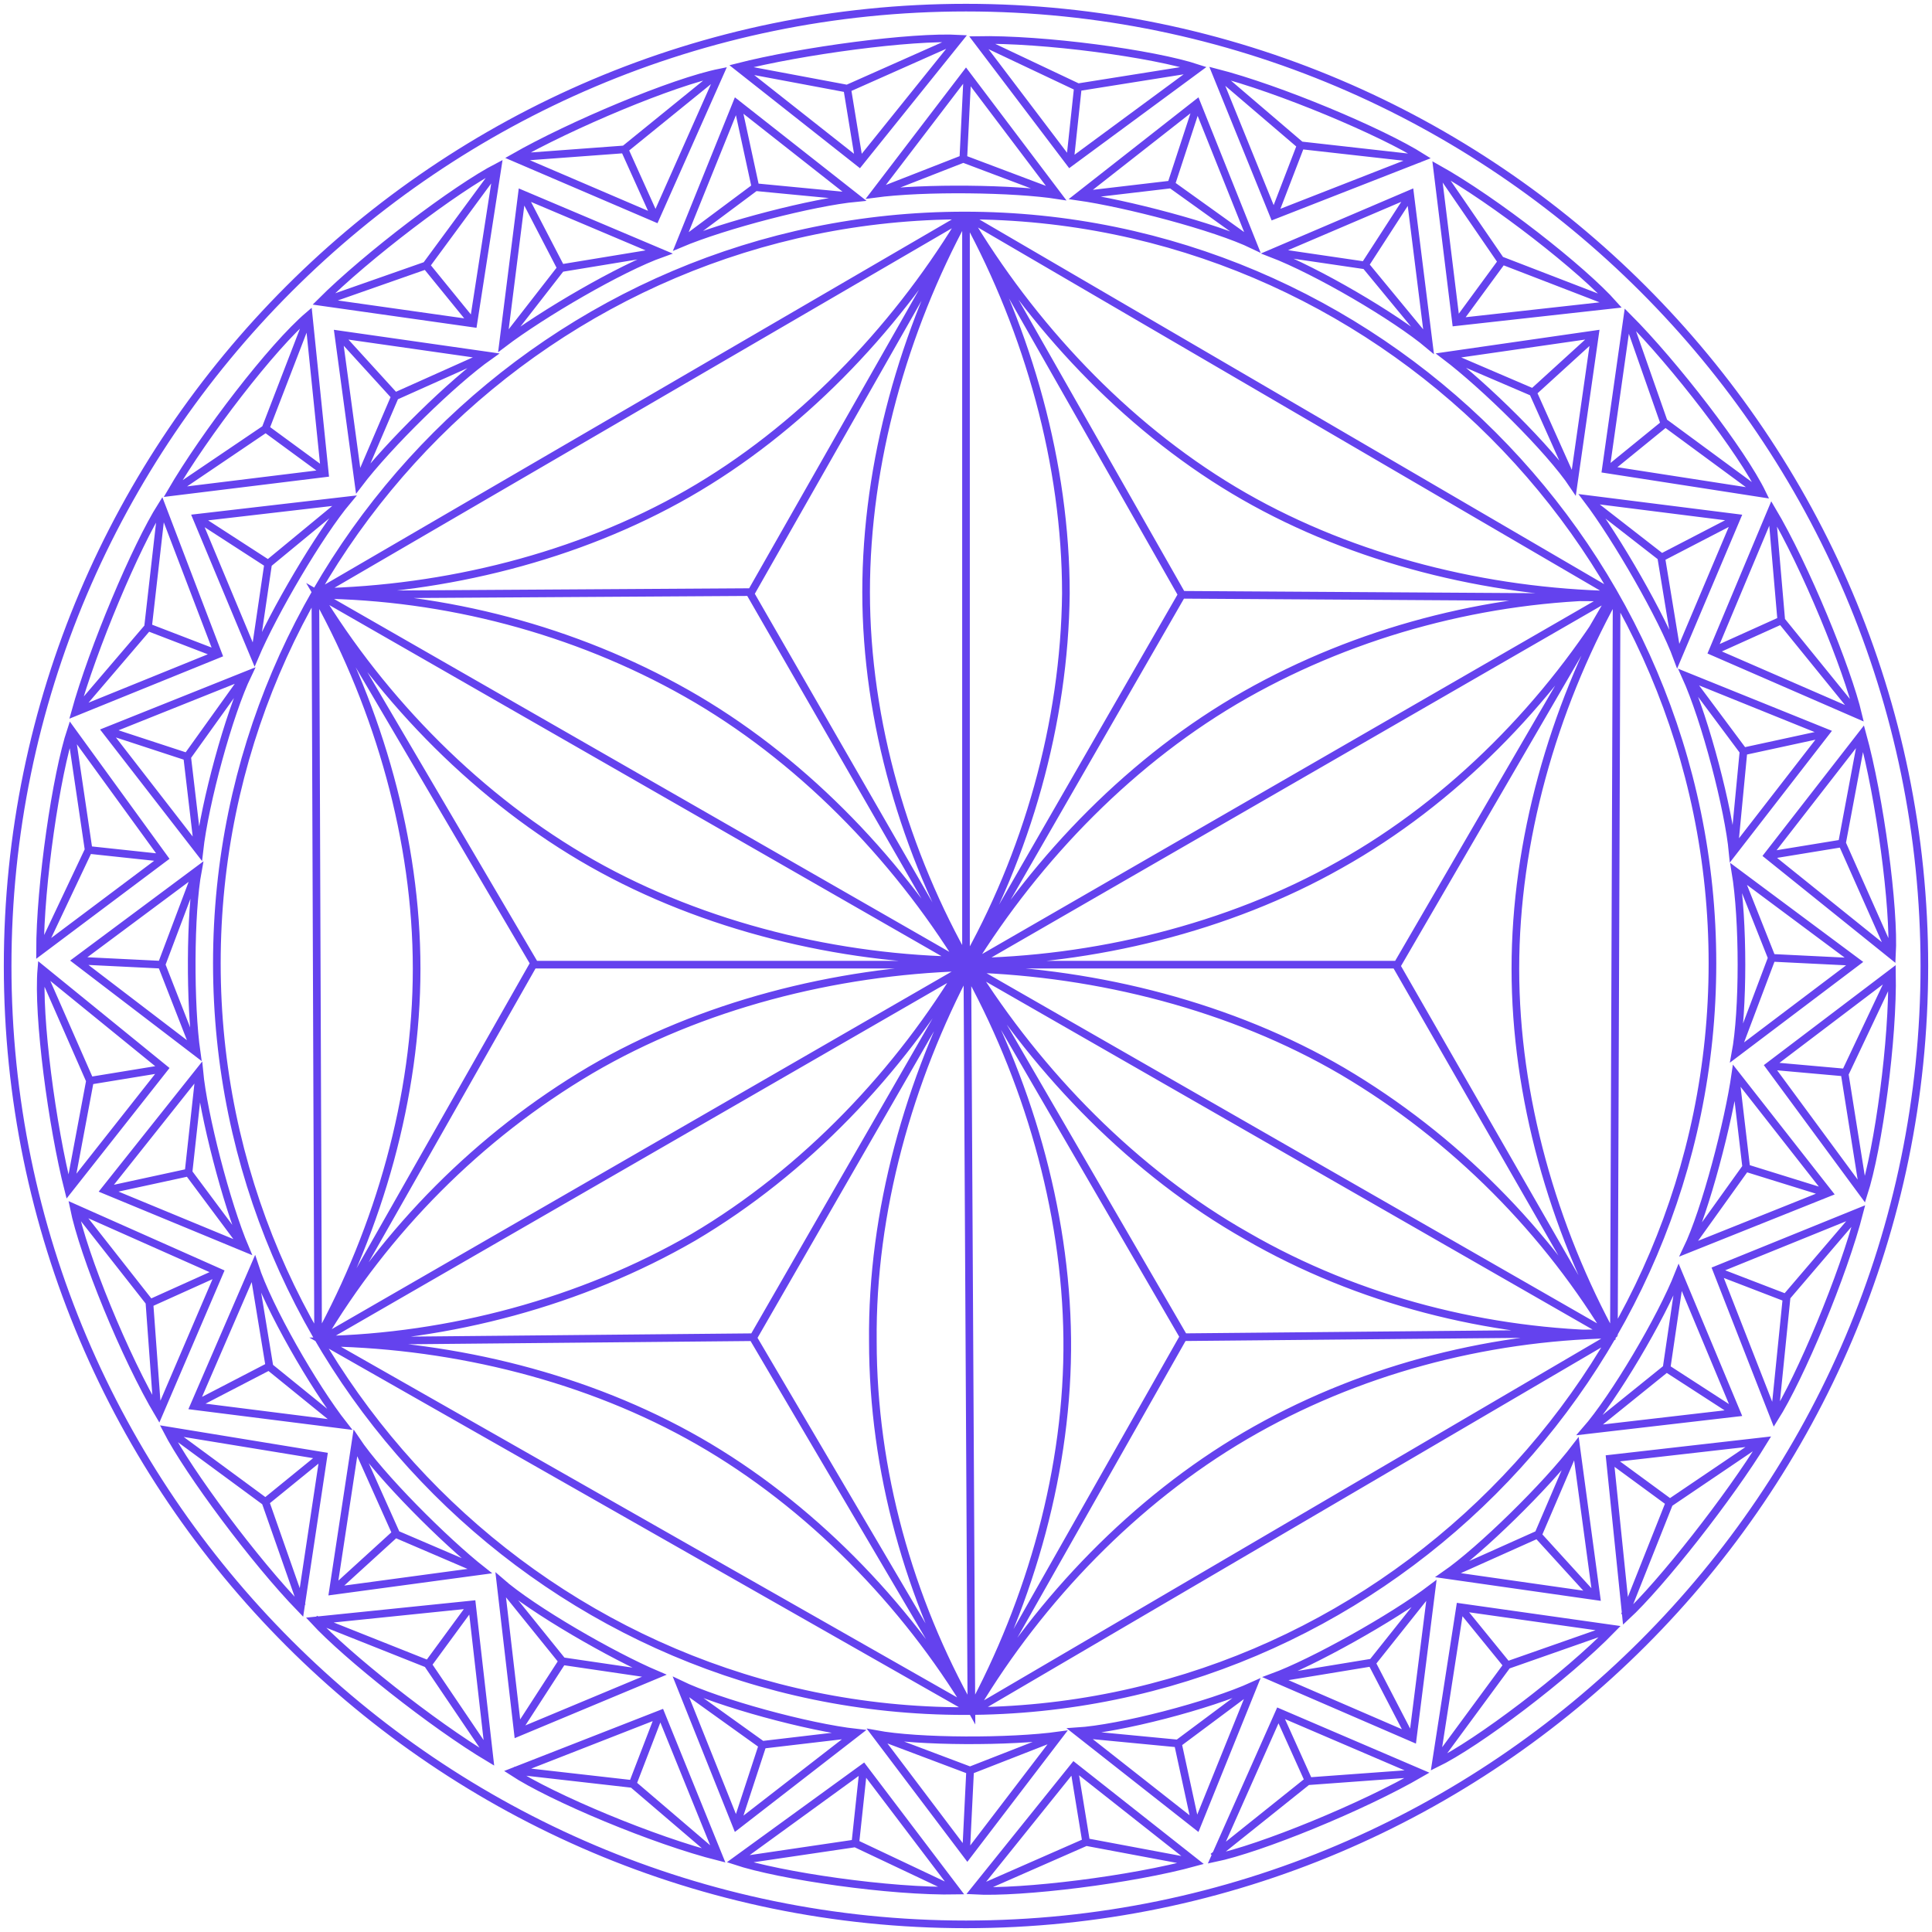 <svg width="253" height="253" viewBox="0 0 253 253" fill="none" xmlns="http://www.w3.org/2000/svg">
<path id="Vector" d="M166.801 28.221L186.245 20.62C180.942 17.262 167.508 11.606 159.201 9.485L166.801 28.221ZM166.801 28.221L170.337 19.03M159.377 9.661L170.337 19.03M170.337 19.03L186.068 20.797M141.348 25.57L153.368 24.156M153.368 24.156L163.973 31.756M153.368 24.156L156.726 13.903M28.575 85.668L21.151 66.225C17.792 71.528 12.136 84.961 9.838 93.269L28.575 85.668ZM28.575 85.668L19.383 82.133M10.015 93.092L19.383 82.133M19.383 82.133L21.151 66.578M25.923 111.122L24.509 99.102M24.509 99.102L32.11 88.496M24.509 99.102L14.257 95.744M93.799 242.985L82.84 233.617M82.84 233.617L67.285 231.849M82.84 233.617L86.375 224.425M111.829 227.077L99.809 228.491L89.204 220.89M96.451 238.92L99.809 228.668M243.339 158.847L233.97 169.806L232.38 185.538M224.779 166.448L233.97 169.983M227.254 140.818L228.668 152.837L221.067 163.443M239.097 156.196L228.844 153.014M128.091 5.242L141.171 11.429L156.726 8.954M140.111 21.151L141.171 11.252M114.834 25.216L126.147 20.797M126.147 20.797L138.343 25.393M126.147 20.797L126.677 10.015M21.504 112.359L9.308 95.567C7.363 101.4 5.242 115.894 5.242 124.556L21.504 112.359ZM21.504 112.359L11.606 111.299M5.419 124.379L11.606 111.299M11.606 111.299L9.308 95.744M25.57 137.636L21.151 126.323L25.747 114.127M10.192 125.793L20.974 126.323M113.066 231.496L96.274 243.692C102.107 245.637 116.601 247.758 125.263 247.581L113.066 231.496ZM113.066 231.496L112.006 241.394M125.086 247.581L112.006 241.394M112.006 241.394L96.451 243.692M138.343 227.43L127.03 231.849L114.834 227.254M126.5 242.808L127.03 232.026M247.758 127.561L241.571 140.641L244.046 156.196M231.849 139.58L241.748 140.464M227.607 114.304L232.026 125.439L227.43 137.636M242.985 125.97L232.203 125.439M112.536 21.328L125.616 5.065C119.43 4.712 104.935 6.656 96.627 8.777L112.536 21.328ZM112.536 21.328L110.945 11.606M96.804 8.954L110.945 11.606M110.945 11.606L125.263 5.242M89.204 31.756L98.925 24.509M98.925 24.509L111.829 25.747M98.925 24.509L96.627 13.903M21.504 139.934L5.419 126.854C4.889 133.04 6.833 147.535 8.954 155.842L21.504 139.934ZM21.504 139.934L11.782 141.525M9.131 155.665L11.782 141.525M11.782 141.525L5.419 127.03M31.933 163.266L24.686 153.544M24.686 153.544L26.1 140.641M24.686 153.544L14.08 155.842M156.373 243.869L142.232 241.218M142.232 241.218L127.737 247.581M142.232 241.218L140.641 231.496M163.973 221.067L154.251 228.314M154.251 228.314L141.348 227.077M154.251 228.314L156.549 238.92M243.869 96.274L241.218 110.415L247.581 124.732M231.673 112.006L241.394 110.415M221.067 88.673L228.314 98.395M228.314 98.395L227.077 111.299M228.314 98.395L238.92 96.097M85.845 28.575L94.33 9.485C88.143 10.722 74.709 16.378 67.285 20.62L85.845 28.575ZM85.845 28.575L81.78 19.56M67.462 20.62L81.78 19.56M81.78 19.56L93.976 9.661M66.048 44.66L73.472 35.115M73.472 35.115L86.375 32.994M73.472 35.115L68.523 25.57M20.62 185.008L19.56 170.513L9.838 158.14M28.575 166.625L19.56 170.69M44.66 186.599L35.291 178.998L33.17 166.094M25.57 183.947L35.115 178.998M185.715 232.203L171.22 233.263L158.847 243.162M167.332 224.249L171.397 233.263M187.306 208.163L179.705 217.708L166.801 219.83M184.654 227.43L179.705 217.885M224.249 85.315L243.339 93.623C241.925 87.613 236.445 74.179 232.026 66.755L224.249 85.315ZM224.249 85.315L233.263 81.249M232.026 66.932L233.263 81.249M233.263 81.249L243.162 93.446M207.987 65.518L217.532 72.942L219.653 85.845M227.254 67.992L217.708 72.942M61.982 42.362L65.164 21.858C59.684 24.686 48.018 33.524 42.008 39.534L61.982 42.362ZM61.982 42.362L55.796 34.761M42.185 39.534L55.796 34.761M55.796 34.761L65.164 22.035M46.958 63.043L51.73 51.907M51.73 51.907L63.573 46.604M51.73 51.907L44.483 43.953M39.534 210.284L34.761 196.674M34.761 196.674L22.035 187.306M34.761 196.674L42.362 190.487M63.043 205.689L51.907 200.916L46.604 189.073M43.953 207.987L51.907 200.739M191.194 210.461L188.013 230.966C193.492 228.314 205.158 219.476 211.168 213.289L191.194 210.461ZM191.194 210.461L197.381 218.062M210.992 213.289L197.381 218.062M197.381 218.062L188.013 230.789M206.219 189.78L201.446 200.916L189.604 206.219M208.694 209.047L201.446 201.093M213.113 41.655L217.885 55.266L230.612 64.634M210.461 61.629L218.062 55.442M189.604 46.604L200.739 51.377M200.739 51.377L206.042 63.22M200.739 51.377L208.694 44.13M22.742 64.28L34.761 56.149L40.418 41.478M42.539 61.806L34.584 55.972M33.347 85.845L35.115 73.825M35.115 73.825L45.19 65.518M35.115 73.825L26.1 67.992M61.806 210.108L41.125 212.229C45.367 216.825 56.68 225.839 64.103 230.258L61.806 210.108ZM61.806 210.108L55.972 218.062M64.103 229.905L55.972 217.885L41.301 212.052M85.668 219.299L73.649 217.532M73.649 217.532L65.518 207.456M73.649 217.532L67.816 226.546M210.815 191.018L212.936 211.699C217.532 207.456 226.546 195.967 230.966 188.72L210.815 191.018ZM210.815 191.018L218.769 196.851M230.612 188.72L218.592 196.851L212.759 211.522M220.006 167.155L218.239 179.175M218.239 179.175L208.163 187.306M218.239 179.175L227.254 185.008M188.366 22.211L196.497 34.054L211.168 39.711M190.841 42.185L196.674 34.231M166.801 32.994L178.821 34.761L187.129 44.837M184.654 25.57L178.821 34.584M126.5 126.146V28.398M41.655 175.286C49.609 160.792 54.559 143.646 54.559 126.854C54.559 110.061 49.609 92.915 41.655 78.421M211.345 175.286C203.391 160.792 198.442 143.646 198.442 126.854C198.442 110.061 203.391 92.915 211.345 78.421M210.992 174.756C194.376 175.109 177.584 179.528 163.089 188.013C148.595 196.497 136.222 209.401 127.737 223.542M41.655 77.537C58.27 77.184 75.593 72.942 90.087 64.634C104.582 56.326 116.955 43.422 125.616 29.282M211.345 77.891C194.73 77.537 177.407 73.295 162.913 64.987C148.418 56.68 136.045 43.776 127.384 29.635M127.03 224.072C118.546 209.931 105.996 197.027 91.501 188.72C77.007 180.412 59.684 176.17 43.069 175.816M41.301 78.244L41.655 175.109M211.699 78.421L211.345 174.932M127.737 223.895L210.992 175.109M125.616 28.751L41.832 77.537M126.677 28.398L211.168 77.714M126.854 223.718L42.362 175.639L98.572 175.109L127.384 224.072M42.008 175.463C50.493 161.145 62.69 148.772 77.361 140.111C91.855 131.626 109.354 127.207 126.147 126.677M42.008 175.463C58.801 175.109 76.123 170.513 90.794 162.029C105.466 153.368 117.839 140.287 126.323 125.97M42.008 175.463L211.168 77.891M211.168 175.639C202.684 161.322 190.487 148.949 175.816 140.287C161.322 131.803 143.823 127.384 127.03 126.854M211.522 174.756C194.906 174.579 177.937 170.337 163.266 161.852C148.595 153.544 136.045 140.641 127.207 126.5M41.655 77.891C58.27 78.068 75.24 82.487 89.911 90.794C104.582 99.102 117.132 112.006 125.97 126.323M211.345 78.068C194.73 78.244 177.761 82.663 163.089 90.971C148.418 99.279 135.868 112.182 127.03 126.5M126.854 126.677C119.076 141.348 114.127 158.67 114.304 175.639C114.304 192.608 119.076 209.401 127.207 223.895L126.677 126.677L154.958 77.537M41.478 77.537C50.139 91.855 62.866 104.758 77.537 113.066C92.209 121.374 109.885 125.616 126.5 125.793M211.522 77.714C202.861 92.032 190.311 104.935 175.463 113.243C160.792 121.551 143.115 125.793 126.5 125.97L155.135 175.286M127.03 224.249C134.985 209.577 139.934 192.255 139.757 175.286C139.58 158.317 134.454 140.994 126.323 126.5L98.041 77.361M126.323 28.575C118.369 43.246 113.42 60.568 113.42 77.537C113.42 94.506 118.546 111.829 126.854 126.323M126.677 28.751C134.631 43.422 139.58 60.745 139.58 77.714C139.404 94.683 134.454 112.006 126.147 126.5M210.992 174.932L41.478 77.714L69.937 126.146L41.832 175.639M210.992 175.463L182.887 126.5L211.345 77.537M211.699 174.579L154.958 175.109L127.207 224.072M41.478 77.891L98.395 77.537L126.147 28.751M211.345 78.244L154.782 77.891L127.03 29.105M183.063 126.323H69.76M126.854 126.146L98.572 175.286M164.15 32.11L156.726 13.55L141.171 25.747C147.358 26.63 159.024 29.635 164.15 32.11ZM32.463 88.32L13.904 95.744L26.1 111.475C26.807 105.112 29.989 93.446 32.463 88.32ZM67.108 232.026L86.552 224.425L94.153 243.162C85.668 241.041 72.234 235.385 67.108 232.026ZM89.027 220.537L96.451 239.096L112.182 226.9C105.819 226.193 94.153 223.011 89.027 220.537ZM232.38 185.715L224.779 166.271L243.516 158.67C241.394 166.978 235.738 180.412 232.38 185.715ZM220.89 163.62L239.45 156.196L227.254 140.641C226.37 146.827 223.365 158.494 220.89 163.62ZM156.903 8.954L140.111 21.328L127.914 5.242C136.575 5.065 151.07 7.01 156.903 8.954ZM138.52 25.57L126.5 9.661L114.48 25.393C121.02 24.509 132.863 24.686 138.52 25.57ZM25.923 113.95L10.015 125.793L25.747 137.813C24.863 131.626 24.863 119.606 25.923 113.95ZM114.657 227.077L126.677 242.985L138.696 227.254C132.333 228.137 120.313 228.137 114.657 227.077ZM244.046 156.373L231.673 139.58L247.758 127.384C247.935 136.045 245.99 150.363 244.046 156.373ZM227.254 137.989L243.162 125.97L227.254 114.127C228.314 120.49 228.314 132.333 227.254 137.989ZM112.182 25.923L96.451 13.55L89.027 31.933C94.86 29.459 106.526 26.453 112.182 25.923ZM26.1 140.287L13.727 155.842L32.11 163.443C29.635 157.61 26.63 145.944 26.1 140.287ZM127.561 247.581L140.641 231.319L156.549 243.869C148.242 246.167 133.747 247.935 127.561 247.581ZM140.994 226.723L156.726 239.096L164.15 220.713C158.317 223.365 146.651 226.37 140.994 226.723ZM247.758 125.086L231.496 112.006L243.869 96.097C246.167 104.405 248.111 118.899 247.758 125.086ZM226.9 111.652L239.097 95.92L220.713 88.496C223.365 94.33 226.37 105.996 226.9 111.652ZM86.729 33.17L68.346 25.393L65.871 45.013C70.997 41.125 81.249 35.115 86.729 33.17ZM9.661 158.14L28.751 166.625L20.797 185.185C16.378 177.761 10.899 164.327 9.661 158.14ZM33.347 165.741L25.393 184.124L45.013 186.599C41.125 181.649 35.115 171.22 33.347 165.741ZM159.024 243.339L167.508 224.249L186.068 232.203C178.468 236.622 165.034 242.101 159.024 243.339ZM166.625 219.653L185.008 227.607L187.482 207.987C182.356 211.875 171.927 217.708 166.625 219.653ZM219.653 86.199L227.43 67.816L207.81 65.341C211.699 70.467 217.708 80.896 219.653 86.199ZM64.103 46.604L44.306 43.776L46.958 63.397C50.846 58.27 59.331 49.963 64.103 46.604ZM21.858 187.306L42.362 190.664L39.357 210.638C33.347 204.451 24.686 192.785 21.858 187.306ZM46.604 188.543L43.599 208.34L63.22 205.689C58.27 201.8 49.786 193.315 46.604 188.543ZM189.25 206.219L209.047 209.047L206.396 189.427C202.507 194.553 193.846 203.037 189.25 206.219ZM230.789 64.634L210.284 61.452L213.113 41.478C219.299 47.665 228.137 59.154 230.789 64.634ZM206.042 63.573L208.87 43.776L189.25 46.604C194.376 50.493 202.861 58.801 206.042 63.573ZM40.418 41.301L42.539 61.982L22.388 64.457C26.807 56.856 35.645 45.367 40.418 41.301ZM45.544 65.518L25.747 67.816L33.347 86.022C35.822 80.189 41.832 69.937 45.544 65.518ZM65.518 207.103L67.816 226.9L86.022 219.299C80.189 216.825 69.76 210.815 65.518 207.103ZM207.633 187.306L227.43 185.008L219.83 166.801C217.532 172.635 211.345 183.063 207.633 187.306ZM211.345 39.887L190.664 42.185L188.189 22.035C195.79 26.277 207.28 35.292 211.345 39.887ZM187.129 45.19L184.654 25.393L166.448 33.17C172.458 35.468 182.71 41.478 187.129 45.19ZM126.323 28.221C180.235 28.221 224.249 72.234 224.249 126.146C224.249 180.058 180.235 224.072 126.323 224.072C72.411 224.072 28.398 180.058 28.398 126.146C28.398 72.234 72.411 28.221 126.323 28.221ZM126.5 252C195.613 252 252 195.613 252 126.5C252 57.387 195.613 1 126.5 1C57.387 1 1 57.387 1 126.5C1 195.613 57.387 252 126.5 252Z" stroke="#6442EE" stroke-miterlimit="22.926"/>
</svg>
